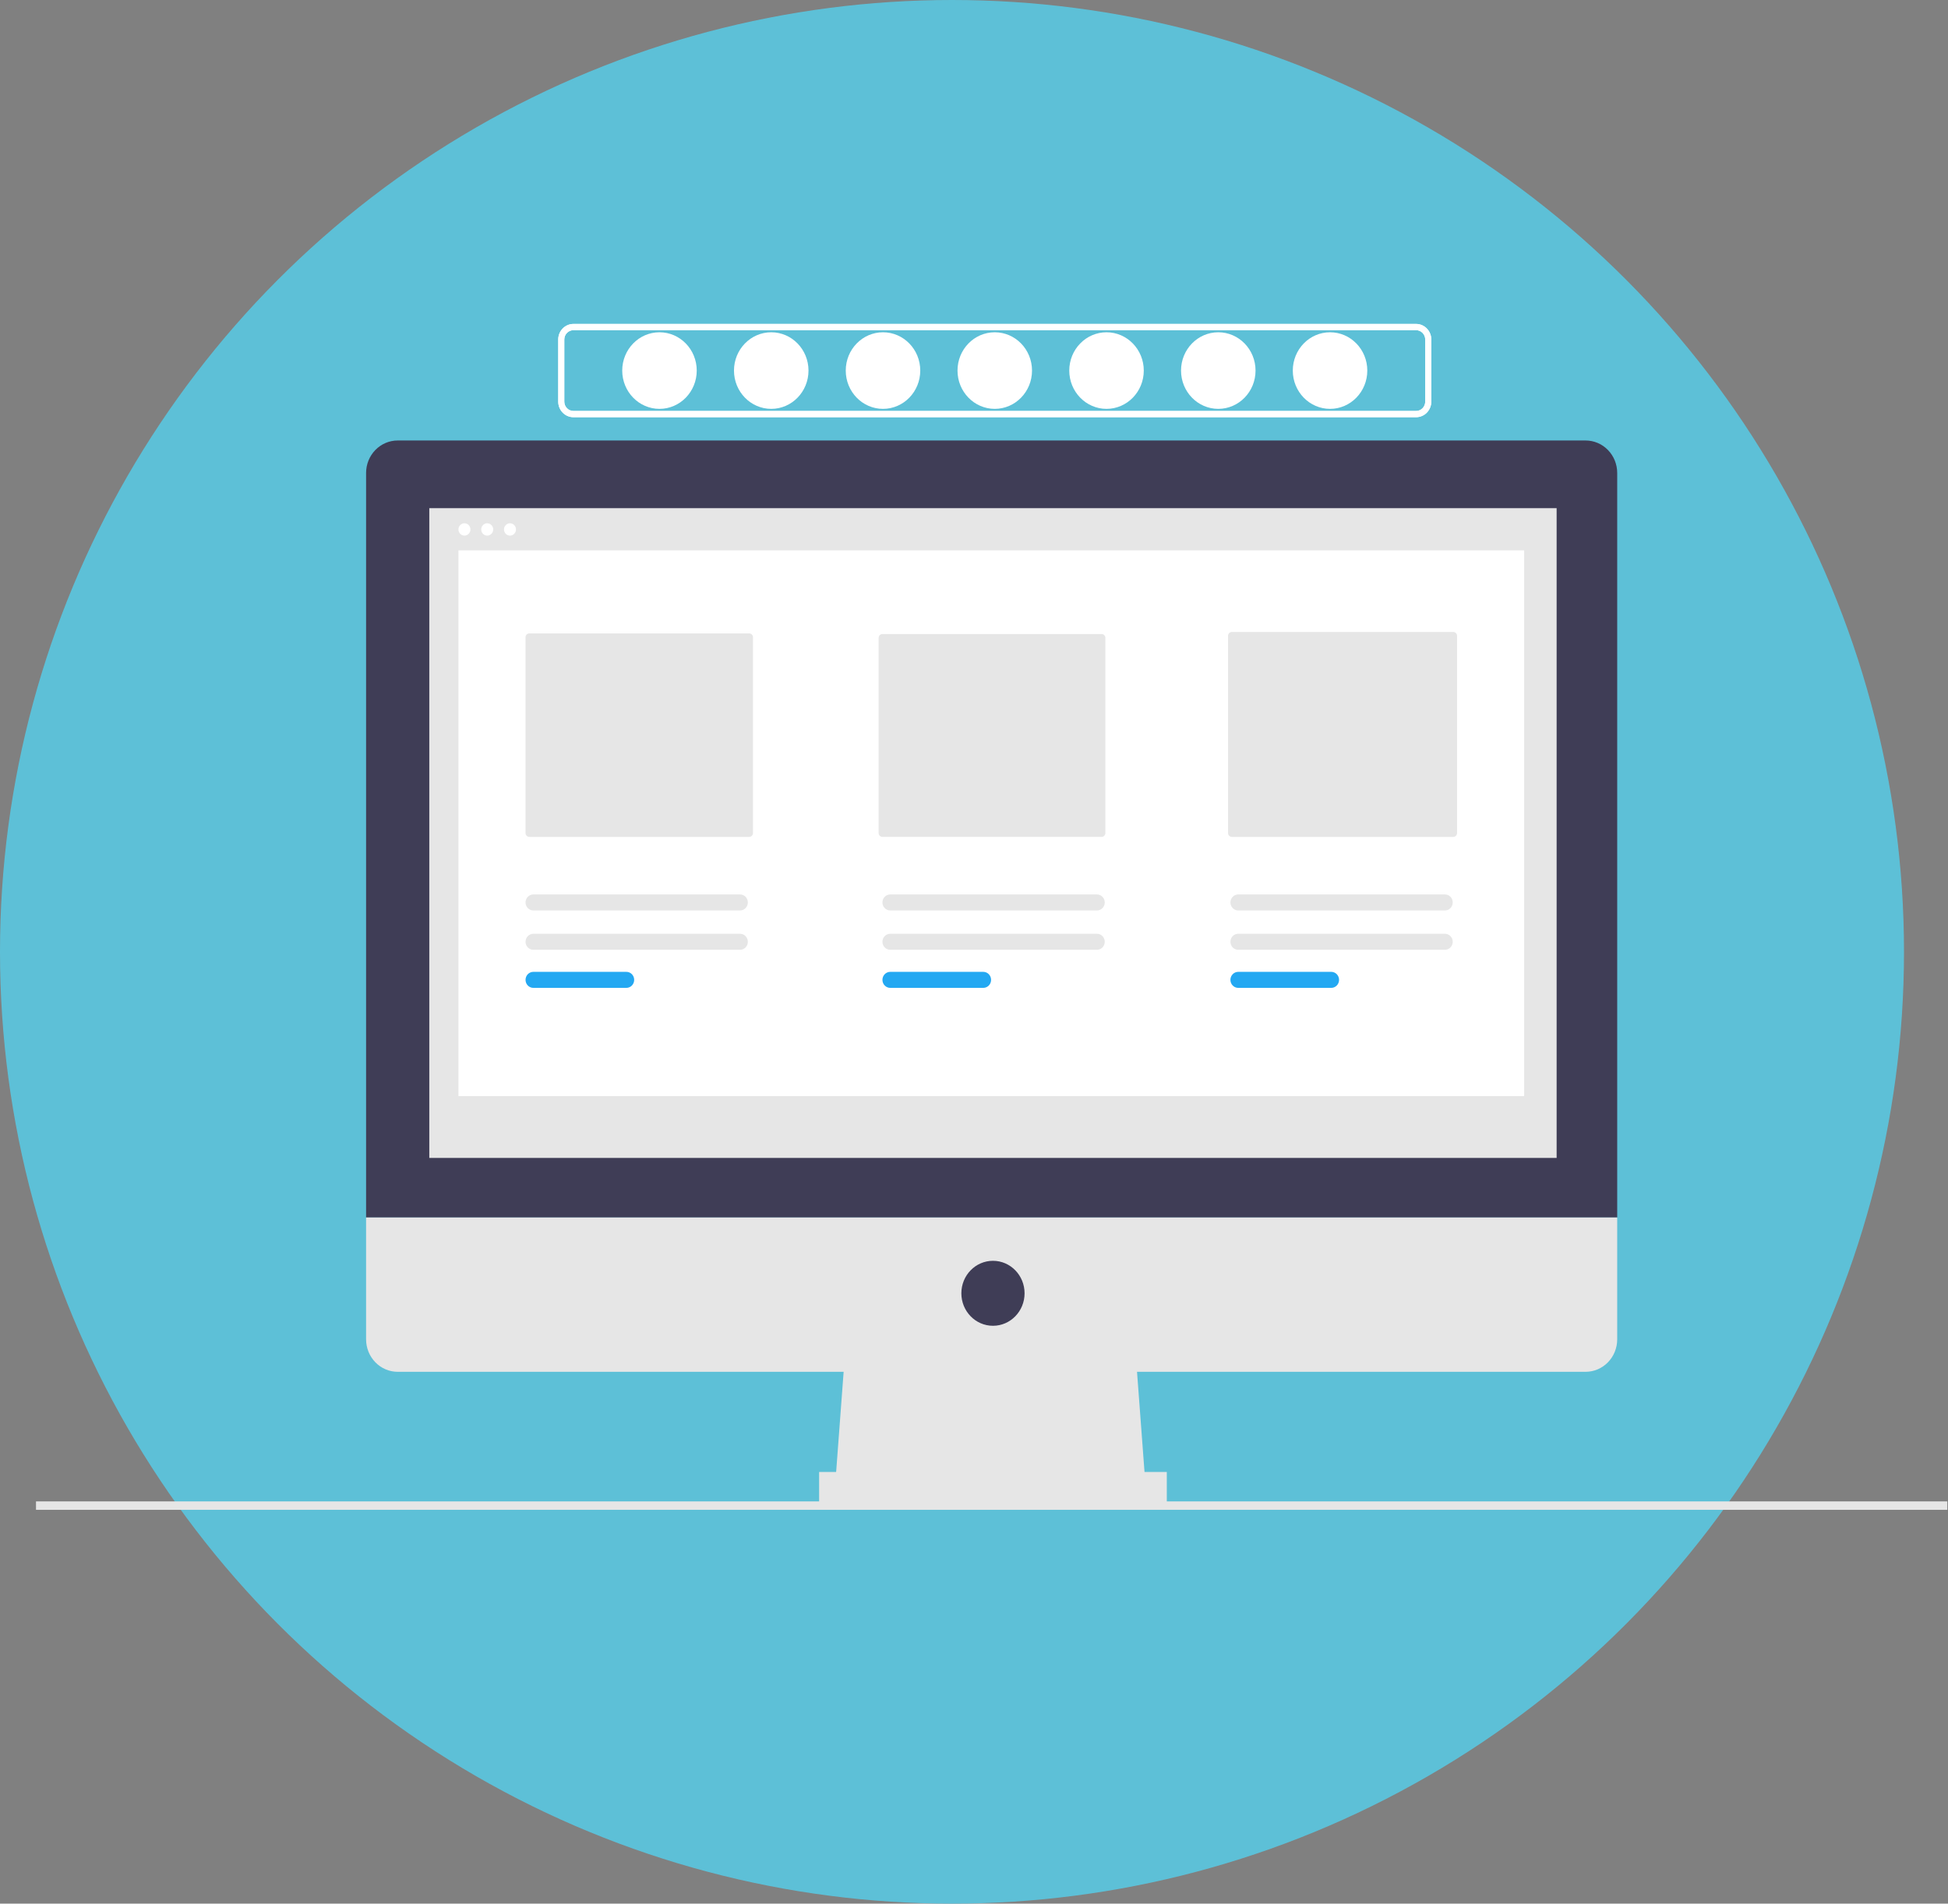 <svg width="487" height="476" viewBox="0 0 487 476" fill="none" xmlns="http://www.w3.org/2000/svg">
<rect x="0" y="0" width="487" height="476" fill="#808080" stroke="none"/>
<circle cx="238" cy="238" r="238" fill="#5DC1D8" fill-opacity="0.99"/>
<path d="M164.87 102.235C170.014 102.235 174.184 97.948 174.184 92.66C174.184 87.372 170.014 83.085 164.87 83.085C159.726 83.085 155.557 87.372 155.557 92.66C155.557 97.948 159.726 102.235 164.87 102.235Z" fill="white"/>
<path d="M192.811 102.235C197.954 102.235 202.124 97.948 202.124 92.66C202.124 87.372 197.954 83.085 192.811 83.085C187.667 83.085 183.497 87.372 183.497 92.66C183.497 97.948 187.667 102.235 192.811 102.235Z" fill="white"/>
<path d="M220.751 102.235C225.895 102.235 230.064 97.948 230.064 92.66C230.064 87.372 225.895 83.085 220.751 83.085C215.607 83.085 211.438 87.372 211.438 92.66C211.438 97.948 215.607 102.235 220.751 102.235Z" fill="white"/>
<path d="M248.69 102.235C253.834 102.235 258.004 97.948 258.004 92.66C258.004 87.372 253.834 83.085 248.69 83.085C243.547 83.085 239.377 87.372 239.377 92.66C239.377 97.948 243.547 102.235 248.69 102.235Z" fill="white"/>
<path d="M276.631 102.235C281.774 102.235 285.944 97.948 285.944 92.66C285.944 87.372 281.774 83.085 276.631 83.085C271.487 83.085 267.317 87.372 267.317 92.66C267.317 97.948 271.487 102.235 276.631 102.235Z" fill="white"/>
<path d="M304.571 102.235C309.715 102.235 313.885 97.948 313.885 92.66C313.885 87.372 309.715 83.085 304.571 83.085C299.428 83.085 295.258 87.372 295.258 92.66C295.258 97.948 299.428 102.235 304.571 102.235Z" fill="white"/>
<path d="M332.512 102.235C337.655 102.235 341.825 97.948 341.825 92.66C341.825 87.372 337.655 83.085 332.512 83.085C327.368 83.085 323.198 87.372 323.198 92.66C323.198 97.948 327.368 102.235 332.512 102.235Z" fill="white"/>
<path d="M354.034 104.32H143.349C142.344 104.318 141.381 103.908 140.67 103.177C139.959 102.447 139.56 101.456 139.559 100.423V84.896C139.56 83.863 139.959 82.873 140.67 82.143C141.381 81.412 142.344 81.001 143.349 81H248.691H354.034C355.038 81.001 356.002 81.412 356.712 82.143C357.423 82.873 357.823 83.863 357.824 84.896V100.423C357.823 101.456 357.423 102.447 356.712 103.177C356.002 103.908 355.038 104.318 354.034 104.32ZM143.349 82.559C142.746 82.559 142.168 82.806 141.741 83.244C141.315 83.682 141.075 84.277 141.075 84.897V100.423C141.075 101.043 141.315 101.637 141.741 102.076C142.168 102.514 142.746 102.76 143.349 102.761H354.034C354.637 102.76 355.215 102.514 355.641 102.076C356.067 101.637 356.307 101.043 356.308 100.423V84.896C356.307 84.277 356.067 83.682 355.641 83.244C355.215 82.806 354.637 82.559 354.034 82.559L143.349 82.559Z" fill="white"/>
<path d="M354.034 104.32H143.349C142.344 104.318 141.381 103.908 140.67 103.177C139.959 102.447 139.56 101.456 139.559 100.423V84.896C139.56 83.863 139.959 82.873 140.67 82.143C141.381 81.412 142.344 81.001 143.349 81H248.691H354.034C355.038 81.001 356.002 81.412 356.712 82.143C357.423 82.873 357.823 83.863 357.824 84.896V100.423C357.823 101.456 357.423 102.447 356.712 103.177C356.002 103.908 355.038 104.318 354.034 104.32ZM143.349 82.559C142.746 82.559 142.168 82.806 141.741 83.244C141.315 83.682 141.075 84.277 141.075 84.897V100.423C141.075 101.043 141.315 101.637 141.741 102.076C142.168 102.514 142.746 102.76 143.349 102.761H354.034C354.637 102.76 355.215 102.514 355.641 102.076C356.067 101.637 356.307 101.043 356.308 100.423V84.896C356.307 84.277 356.067 83.682 355.641 83.244C355.215 82.806 354.637 82.559 354.034 82.559L143.349 82.559Z" fill="white"/>
<path d="M486.823 375.421H9V377.528H486.823V375.421Z" fill="#E6E6E6"/>
<path d="M286.433 372.127H208.731L211.365 336.926H283.799L286.433 372.127Z" fill="#E6E6E6"/>
<path d="M291.701 368.065H204.781V376.189H291.701V368.065Z" fill="#E6E6E6"/>
<path d="M396.4 110.143H99.424C97.329 110.143 95.319 110.998 93.837 112.522C92.355 114.045 91.522 116.112 91.522 118.266V118.266V304.431H404.302V118.266C404.302 117.199 404.098 116.143 403.701 115.157C403.304 114.172 402.721 113.276 401.988 112.522C401.254 111.768 400.383 111.169 399.424 110.761C398.465 110.353 397.438 110.143 396.4 110.143H396.4Z" fill="#3F3D56"/>
<path d="M91.522 304.431V334.894C91.522 335.961 91.727 337.017 92.124 338.003C92.521 338.988 93.103 339.884 93.837 340.638C94.571 341.393 95.442 341.991 96.4 342.399C97.359 342.807 98.387 343.017 99.424 343.017H396.4C398.496 343.017 400.506 342.162 401.988 340.638C403.47 339.115 404.302 337.048 404.302 334.894V304.431H91.522Z" fill="#E6E6E6"/>
<path d="M389.156 127.066H107.325V289.537H389.156V127.066Z" fill="#E6E6E6"/>
<path d="M248.242 331.509C252.606 331.509 256.143 327.872 256.143 323.385C256.143 318.899 252.606 315.262 248.242 315.262C243.878 315.262 240.34 318.899 240.34 323.385C240.34 327.872 243.878 331.509 248.242 331.509Z" fill="#3F3D56"/>
<path d="M116.113 133.929C116.941 133.929 117.612 133.239 117.612 132.387C117.612 131.536 116.941 130.846 116.113 130.846C115.285 130.846 114.613 131.536 114.613 132.387C114.613 133.239 115.285 133.929 116.113 133.929Z" fill="white"/>
<path d="M121.804 133.929C122.632 133.929 123.304 133.239 123.304 132.387C123.304 131.536 122.632 130.846 121.804 130.846C120.976 130.846 120.305 131.536 120.305 132.387C120.305 133.239 120.976 133.929 121.804 133.929Z" fill="white"/>
<path d="M127.497 133.929C128.325 133.929 128.996 133.239 128.996 132.387C128.996 131.536 128.325 130.846 127.497 130.846C126.668 130.846 125.997 131.536 125.997 132.387C125.997 133.239 126.668 133.929 127.497 133.929Z" fill="white"/>
<path d="M381.033 137.626H114.613V274.075H381.033V137.626Z" fill="white"/>
<path d="M132.323 158.381C132.073 158.381 131.834 158.483 131.657 158.665C131.48 158.846 131.381 159.092 131.381 159.349V208.293C131.381 208.55 131.48 208.796 131.657 208.977C131.834 209.159 132.073 209.261 132.323 209.261H187.302C187.552 209.261 187.791 209.159 187.968 208.977C188.144 208.796 188.244 208.55 188.244 208.293V159.349C188.244 159.092 188.144 158.846 187.968 158.665C187.791 158.483 187.552 158.381 187.302 158.381H132.323Z" fill="#E6E6E6"/>
<path d="M220.599 158.537C220.35 158.537 220.11 158.639 219.933 158.821C219.757 159.002 219.657 159.249 219.657 159.505V208.292C219.657 208.548 219.757 208.795 219.933 208.976C220.11 209.158 220.35 209.26 220.599 209.26H275.404C275.653 209.26 275.893 209.158 276.069 208.976C276.246 208.794 276.345 208.548 276.345 208.292V159.505C276.345 159.249 276.246 159.003 276.069 158.821C275.893 158.64 275.653 158.537 275.404 158.537H220.599Z" fill="#E6E6E6"/>
<path d="M307.95 158.026C307.701 158.027 307.461 158.129 307.285 158.31C307.108 158.492 307.009 158.738 307.009 158.995V208.292C307.009 208.549 307.108 208.795 307.285 208.977C307.461 209.158 307.701 209.26 307.95 209.261H363.324C363.574 209.26 363.813 209.158 363.99 208.977C364.166 208.795 364.266 208.549 364.266 208.292V158.995C364.266 158.738 364.166 158.492 363.99 158.31C363.813 158.129 363.574 158.027 363.324 158.026H307.95Z" fill="#E6E6E6"/>
<path d="M133.328 233.487C132.813 233.488 132.318 233.7 131.954 234.075C131.589 234.45 131.385 234.959 131.385 235.489C131.385 236.019 131.589 236.528 131.954 236.903C132.318 237.279 132.813 237.49 133.328 237.491H185.02C185.536 237.49 186.03 237.279 186.394 236.903C186.759 236.528 186.963 236.019 186.963 235.489C186.963 234.959 186.759 234.45 186.394 234.075C186.03 233.7 185.536 233.488 185.02 233.487H133.328Z" fill="#E6E6E6"/>
<path d="M133.329 243.01C132.813 243.011 132.318 243.222 131.954 243.597C131.589 243.973 131.385 244.481 131.385 245.012C131.385 245.542 131.589 246.051 131.954 246.426C132.318 246.801 132.813 247.013 133.329 247.014H156.602C157.118 247.013 157.612 246.801 157.977 246.426C158.341 246.051 158.546 245.542 158.546 245.012C158.546 244.481 158.341 243.973 157.977 243.597C157.612 243.222 157.118 243.011 156.602 243.01H133.329Z" fill="#23A8F2"/>
<path d="M222.553 233.487C222.037 233.488 221.543 233.7 221.178 234.075C220.814 234.45 220.609 234.959 220.609 235.489C220.609 236.019 220.814 236.528 221.178 236.903C221.543 237.279 222.037 237.49 222.553 237.491H274.244C274.76 237.49 275.255 237.279 275.619 236.903C275.983 236.528 276.188 236.019 276.188 235.489C276.188 234.959 275.983 234.45 275.619 234.075C275.255 233.7 274.76 233.488 274.244 233.487H222.553Z" fill="#E6E6E6"/>
<path d="M222.553 243.01C222.037 243.011 221.543 243.222 221.178 243.597C220.814 243.973 220.609 244.481 220.609 245.012C220.609 245.542 220.814 246.051 221.178 246.426C221.543 246.801 222.037 247.013 222.553 247.014H245.827C246.343 247.013 246.837 246.801 247.202 246.426C247.566 246.051 247.771 245.542 247.771 245.012C247.771 244.481 247.566 243.973 247.202 243.597C246.837 243.222 246.343 243.011 245.827 243.01H222.553Z" fill="#23A8F2"/>
<path d="M309.548 233.487C309.032 233.488 308.538 233.7 308.174 234.075C307.809 234.45 307.604 234.959 307.604 235.489C307.604 236.019 307.809 236.528 308.174 236.903C308.538 237.279 309.032 237.49 309.548 237.491H361.24C361.755 237.49 362.25 237.279 362.614 236.903C362.978 236.528 363.183 236.019 363.183 235.489C363.183 234.959 362.978 234.45 362.614 234.075C362.25 233.7 361.755 233.488 361.24 233.487H309.548Z" fill="#E6E6E6"/>
<path d="M133.328 223.653C132.813 223.654 132.318 223.866 131.954 224.241C131.589 224.616 131.385 225.125 131.385 225.655C131.385 226.185 131.589 226.694 131.954 227.069C132.318 227.445 132.813 227.656 133.328 227.657H185.02C185.536 227.656 186.03 227.445 186.394 227.069C186.759 226.694 186.963 226.185 186.963 225.655C186.963 225.125 186.759 224.616 186.394 224.241C186.03 223.866 185.536 223.654 185.02 223.653H133.328Z" fill="#E6E6E6"/>
<path d="M222.553 223.653C222.037 223.654 221.543 223.866 221.178 224.241C220.814 224.616 220.609 225.125 220.609 225.655C220.609 226.185 220.814 226.694 221.178 227.069C221.543 227.445 222.037 227.656 222.553 227.657H274.244C274.76 227.656 275.255 227.445 275.619 227.069C275.983 226.694 276.188 226.185 276.188 225.655C276.188 225.125 275.983 224.616 275.619 224.241C275.255 223.866 274.76 223.654 274.244 223.653H222.553Z" fill="#E6E6E6"/>
<path d="M309.548 223.653C309.032 223.654 308.538 223.866 308.174 224.241C307.809 224.616 307.604 225.125 307.604 225.655C307.604 226.185 307.809 226.694 308.174 227.069C308.538 227.445 309.032 227.656 309.548 227.657H361.24C361.755 227.656 362.25 227.445 362.614 227.069C362.978 226.694 363.183 226.185 363.183 225.655C363.183 225.125 362.978 224.616 362.614 224.241C362.25 223.866 361.755 223.654 361.24 223.653H309.548Z" fill="#E6E6E6"/>
<path d="M309.548 243.01C309.032 243.011 308.538 243.222 308.174 243.597C307.809 243.973 307.604 244.481 307.604 245.012C307.604 245.542 307.809 246.051 308.174 246.426C308.538 246.801 309.032 247.013 309.548 247.014H332.822C333.338 247.013 333.832 246.801 334.196 246.426C334.561 246.051 334.765 245.542 334.765 245.012C334.765 244.481 334.561 243.973 334.196 243.597C333.832 243.222 333.338 243.011 332.822 243.01H309.548Z" fill="#23A8F2"/>
</svg>
